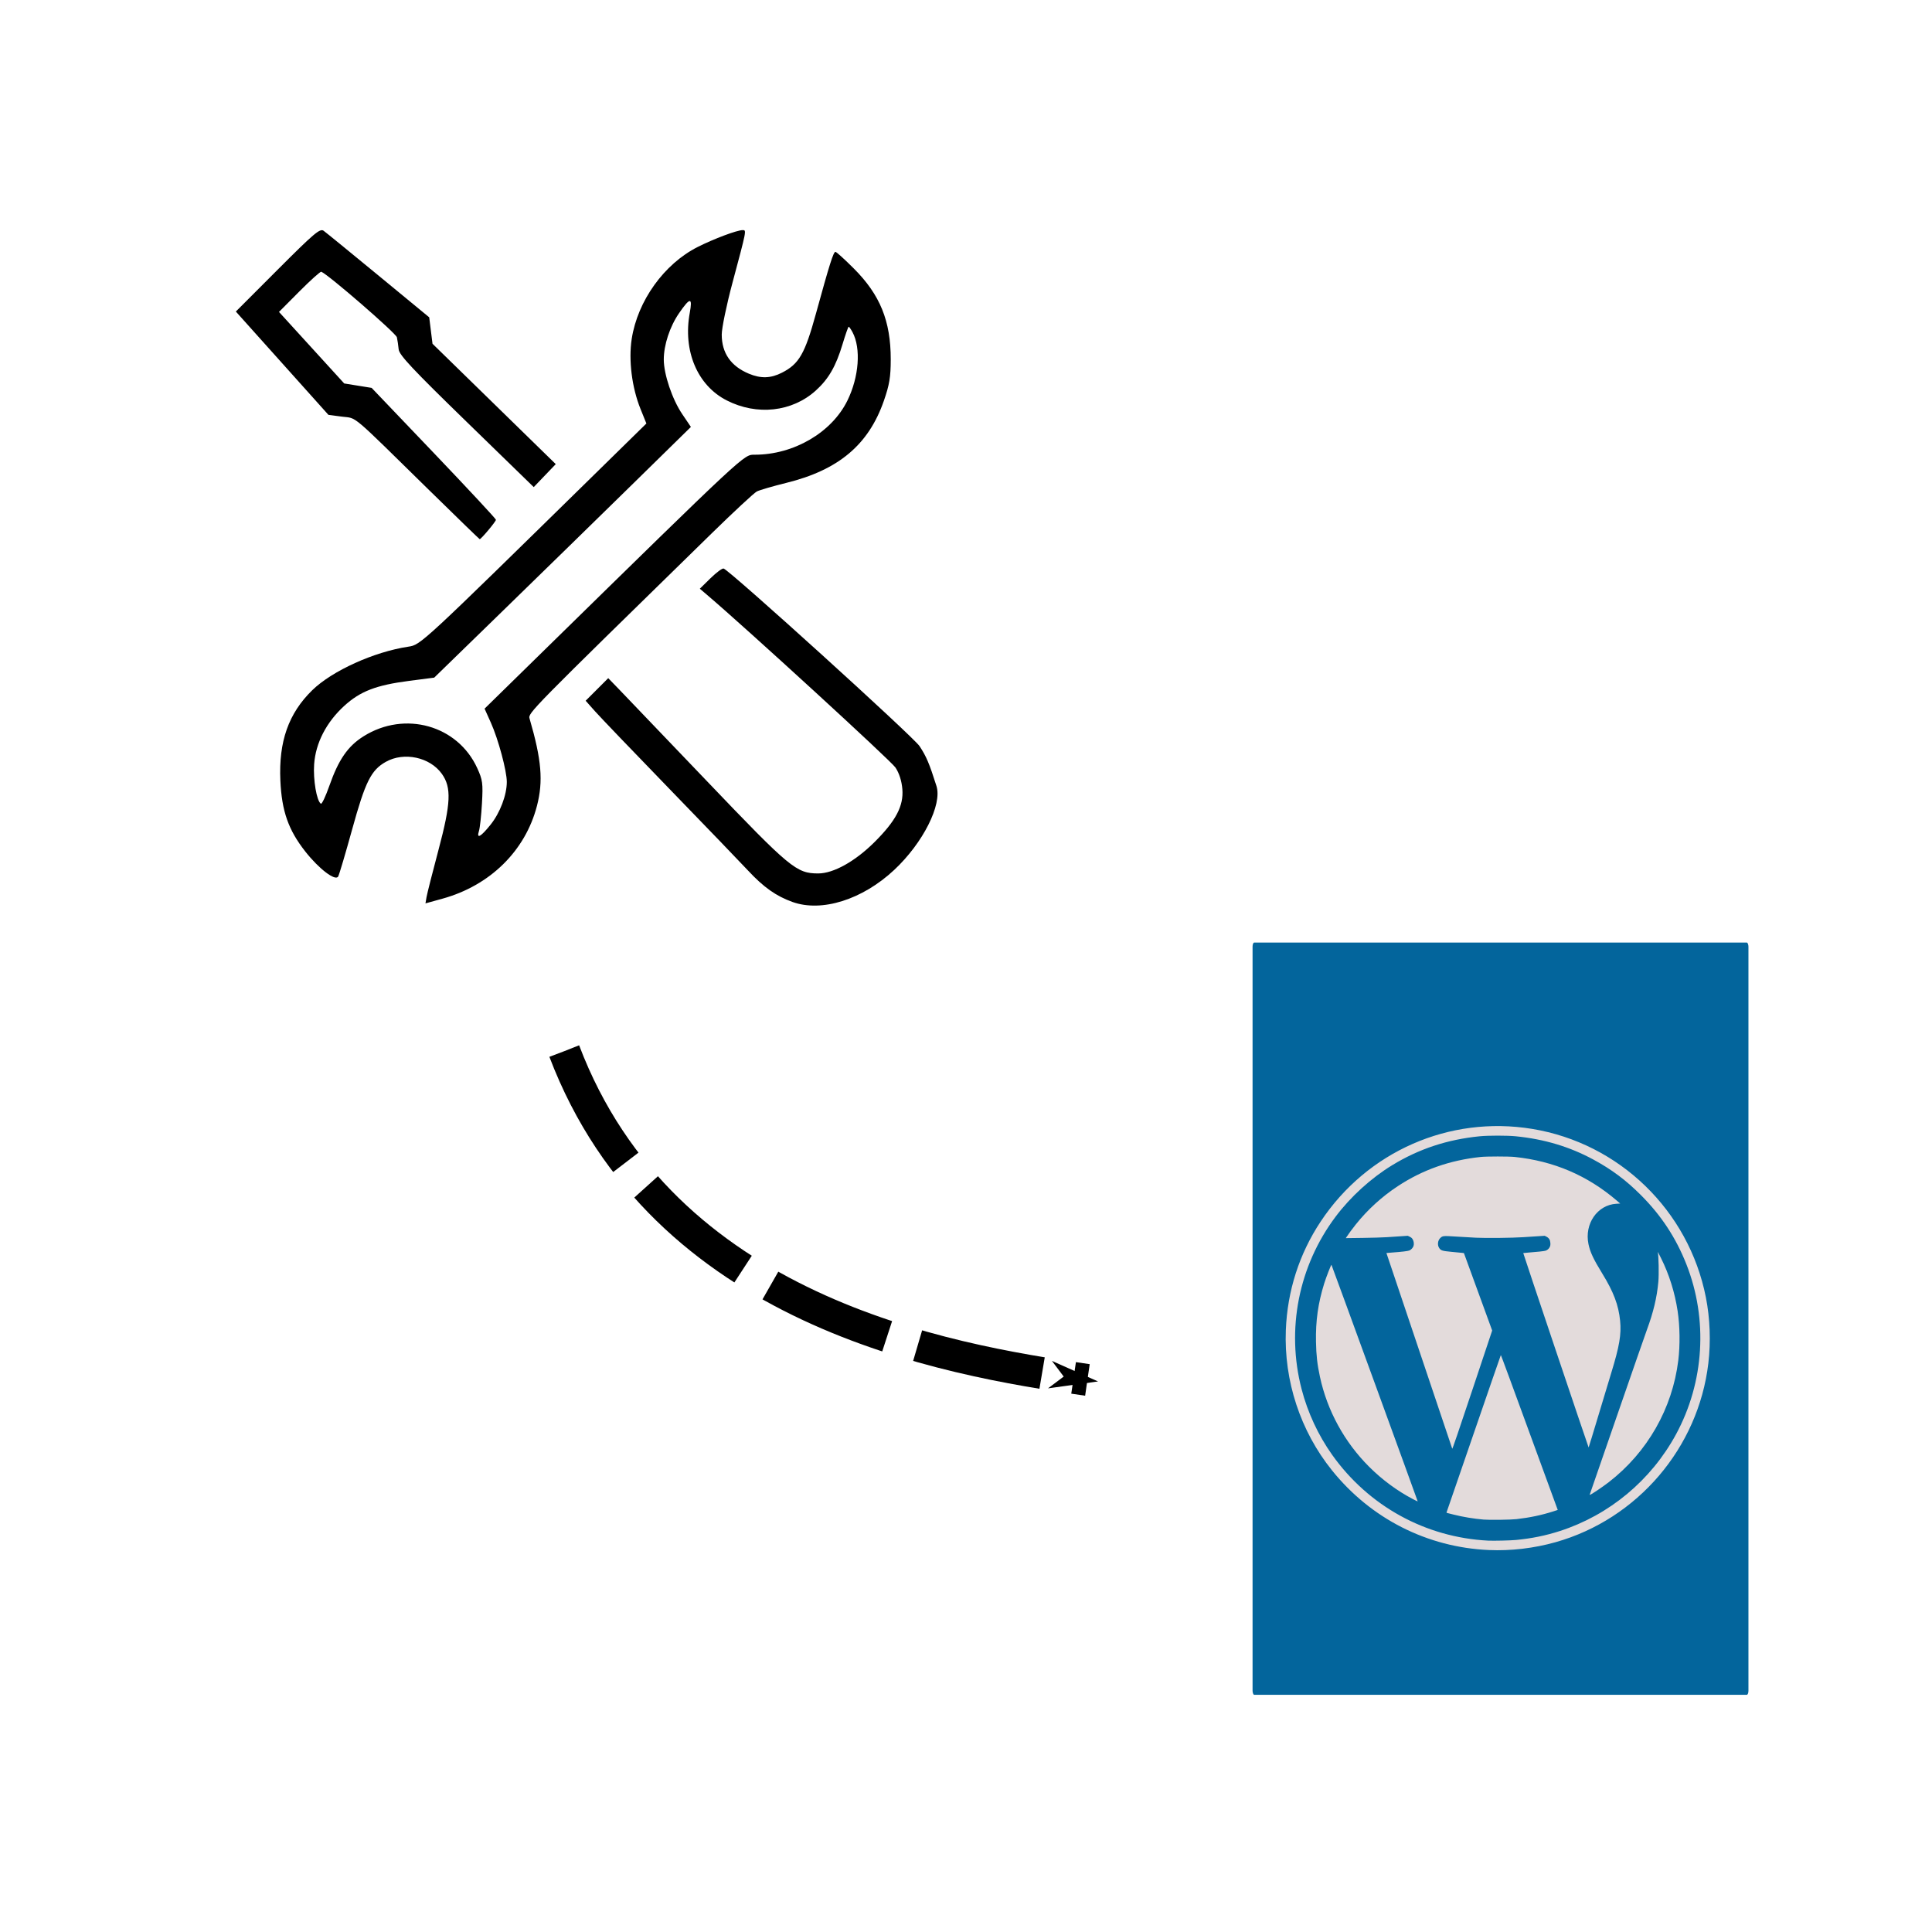 <?xml version="1.0" encoding="UTF-8" standalone="no"?>
<!-- Created with Inkscape (http://www.inkscape.org/) -->

<svg
   xmlns:dc="http://purl.org/dc/elements/1.1/"
   xmlns:cc="http://creativecommons.org/ns#"
   xmlns:rdf="http://www.w3.org/1999/02/22-rdf-syntax-ns#"
   xmlns:svg="http://www.w3.org/2000/svg"
   xmlns="http://www.w3.org/2000/svg"
   xmlns:sodipodi="http://sodipodi.sourceforge.net/DTD/sodipodi-0.dtd"
   xmlns:inkscape="http://www.inkscape.org/namespaces/inkscape"
   width="800"
   height="800"
   viewBox="0 0 800 800"
   id="svg2"
   version="1.1"
   inkscape:version="0.91 r13725"
   enable-background="new"
   sodipodi:docname="f5-wp-install.svg">
  <defs
     id="defs4">
    <marker
       inkscape:stockid="Arrow1Mend"
       orient="auto"
       refY="0.0"
       refX="0.0"
       id="Arrow1Mend"
       style="overflow:visible;"
       inkscape:isstock="true">
      <path
         id="path4429"
         d="M 0.0,0.0 L 5.0,-5.0 L -12.5,0.0 L 5.0,5.0 L 0.0,0.0 z "
         style="fill-rule:evenodd;stroke:#000000;stroke-width:1pt;stroke-opacity:1;fill:#000000;fill-opacity:1"
         transform="scale(0.4) rotate(180) translate(10,0)" />
    </marker>
    <marker
       inkscape:stockid="Arrow1Lend"
       orient="auto"
       refY="0.0"
       refX="0.0"
       id="Arrow1Lend"
       style="overflow:visible;"
       inkscape:isstock="true">
      <path
         id="path4423"
         d="M 0.0,0.0 L 5.0,-5.0 L -12.5,0.0 L 5.0,5.0 L 0.0,0.0 z "
         style="fill-rule:evenodd;stroke:#000000;stroke-width:1pt;stroke-opacity:1;fill:#000000;fill-opacity:1"
         transform="scale(0.8) rotate(180) translate(12.5,0)" />
    </marker>
  </defs>
  <sodipodi:namedview
     id="base"
     pagecolor="#ffffff"
     bordercolor="#666666"
     borderopacity="1.0"
     inkscape:pageopacity="0.0"
     inkscape:pageshadow="2"
     inkscape:zoom="0.175"
     inkscape:cx="236.00198"
     inkscape:cy="58.91492"
     inkscape:document-units="px"
     inkscape:current-layer="layer1"
     showgrid="false"
     units="px"
     inkscape:window-width="1301"
     inkscape:window-height="744"
     inkscape:window-x="1345"
     inkscape:window-y="24"
     inkscape:window-maximized="1" />
  <g
     inkscape:label="Layer 1"
     inkscape:groupmode="layer"
     id="layer1"
     transform="translate(0,-252.362)"
     style="">
    <rect
       style="opacity:1;fill:#03659c;fill-opacity:1;stroke:none;stroke-width:3.3;stroke-linecap:round;stroke-linejoin:round;stroke-miterlimit:4;stroke-dasharray:3.3, 6.6;stroke-dashoffset:0;stroke-opacity:1"
       id="rect4288"
       width="205.333"
       height="311.494"
       x="518.659"
       y="642.656"
       rx="0.678"
       ry="1.69" />
    <g
       id="g4332"
       style="fill:#808080"
       transform="translate(105.056,151.523)">
      <path
         style="fill:#000000"
         d="m 223.101,474.328 c -6.796,-2.433 -11.985,-6.105 -18.44,-13.049 -2.891,-3.11 -17.473,-18.254 -32.405,-33.654 -14.932,-15.4 -28.871,-29.941 -30.976,-32.313 l -3.827,-4.313 4.674,-4.674 4.674,-4.674 4.35,4.487 c 2.392,2.468 18.831,19.641 36.53,38.162 34.498,36.1 37.042,38.209 46.083,38.209 6.307,-2.5e-4 15.268,-4.989 23.276,-12.957 8.876,-8.833 12.126,-15.012 11.55,-21.961 -0.283,-3.407 -1.319,-6.645 -2.866,-8.951 -1.865,-2.782 -61.805,-57.705 -78.052,-71.52 l -2.946,-2.505 4.443,-4.36 c 2.443,-2.398 4.886,-4.196 5.427,-3.995 2.93,1.086 78.5,69.594 81.102,73.523 2.815,4.25 4.044,7.145 7.02,16.533 2.437,7.688 -5.563,23.572 -17.494,34.732 -13.168,12.318 -29.994,17.622 -42.123,13.28 z M 71.571,472.267 c 0.248,-1.453 2.476,-10.244 4.951,-19.536 5.136,-19.282 5.424,-25.786 1.395,-31.444 -4.929,-6.922 -15.665,-9.229 -23.212,-4.988 -6.112,3.435 -8.485,8.193 -13.938,27.949 -2.75,9.963 -5.355,18.75 -5.79,19.527 -1.145,2.047 -7.958,-3.136 -13.642,-10.378 -6.992,-8.909 -9.728,-16.705 -10.299,-29.349 -0.73,-16.173 3.381,-27.816 13.208,-37.41 8.235,-8.04 25.594,-15.903 39.801,-18.029 5.129,-0.767 5.008,-0.655 78.405,-72.648 l 20.149,-19.763 -2.435,-6.029 c -3.572,-8.842 -4.999,-20.224 -3.639,-29.012 2.438,-15.75 13.405,-31.031 27.306,-38.049 6.741,-3.403 16.304,-6.985 18.646,-6.985 1.622,0 1.662,-0.206 -4.271,21.948 -2.423,9.046 -4.405,18.631 -4.405,21.3 0,7.65 3.768,13.086 11.232,16.205 4.968,2.076 9.061,1.949 13.712,-0.423 7.072,-3.608 9.486,-7.801 14.051,-24.408 5.654,-20.571 7.248,-25.621 8.086,-25.621 0.393,0 3.812,3.098 7.599,6.885 10.887,10.887 15.3,21.738 15.297,37.615 -10e-4,7.307 -0.537,10.538 -2.847,17.173 -6.336,18.203 -18.743,28.645 -40.38,33.985 -5.618,1.387 -11.122,2.993 -12.232,3.57 -1.109,0.577 -9.442,8.307 -18.517,17.179 -75.884,74.18 -76.247,74.549 -75.574,76.86 4.975,17.074 5.718,25.92 3.043,36.192 -4.85,18.621 -19.406,32.915 -39.067,38.363 l -7.084,1.963 0.451,-2.642 z m 26.503,-29.94 c 3.92,-4.886 6.727,-12.281 6.727,-17.724 0,-4.554 -3.528,-17.676 -6.581,-24.48 l -2.623,-5.844 22.852,-22.384 c 86.236,-84.469 84.408,-82.77 89.027,-82.77 16.132,0 31.837,-9.17 38.346,-22.39 4.826,-9.803 5.713,-21.678 2.119,-28.36 -0.666,-1.238 -1.376,-2.25 -1.578,-2.25 -0.202,0 -1.348,3.263 -2.546,7.25 -2.747,9.142 -5.784,14.404 -11.072,19.181 -9.82,8.871 -24.373,10.476 -36.905,4.069 -12.162,-6.218 -18.18,-20.516 -15.273,-36.29 1.198,-6.502 0.133,-6.455 -4.452,0.199 -3.808,5.526 -6.315,13.135 -6.315,19.168 0,6.127 3.495,16.475 7.632,22.598 l 3.598,5.325 -24.476,24 c -13.462,13.2 -37.377,36.557 -53.145,51.904 l -28.67,27.904 -10.444,1.351 c -13.617,1.761 -20.195,4.301 -26.824,10.359 -7.391,6.755 -11.82,15.341 -12.449,24.132 -0.46,6.433 1.05,15.282 2.792,16.359 0.407,0.251 1.962,-3.023 3.455,-7.276 3.87,-11.019 7.694,-16.555 14.28,-20.675 17.039,-10.658 38.883,-4.524 46.996,13.197 2.241,4.895 2.434,6.328 1.967,14.586 -0.285,5.037 -0.839,10.171 -1.232,11.408 -1.12,3.531 0.685,2.571 4.792,-2.548 z M 73.301,304.441 c -33.837,-33.212 -30.321,-30.236 -36.717,-31.076 l -5.64,-0.74 L 11.774,251.234 -7.396,229.843 9.92,212.506 C 25.046,197.361 27.452,195.325 28.948,196.397 c 0.942,0.675 11.165,9.014 22.718,18.531 l 21.005,17.304 0.684,5.476 0.684,5.476 25.517,24.919 25.517,24.919 -4.559,4.757 -4.559,4.757 -27.827,-27.067 c -22.344,-21.733 -27.881,-27.636 -28.101,-29.956 -0.151,-1.589 -0.482,-3.841 -0.735,-5.004 -0.371,-1.701 -28.587,-26.155 -31.316,-27.141 -0.389,-0.141 -4.488,3.545 -9.108,8.189 l -8.401,8.445 13.505,14.811 13.505,14.811 5.676,0.914 5.676,0.914 25.736,26.949 c 14.155,14.822 25.736,27.273 25.736,27.669 0,0.708 -6.17,8.08 -6.719,8.028 -0.154,-0.015 -9.281,-8.86 -20.281,-19.657 z"
         id="path4366"
         inkscape:connector-curvature="0" />
      <path
         style="fill:none;fill-rule:evenodd;stroke:#000000;stroke-width:13.2;stroke-linecap:butt;stroke-linejoin:miter;stroke-miterlimit:4;stroke-dasharray:52.8, 13.2;stroke-dashoffset:0;stroke-opacity:1;marker-end:url(#Arrow1Mend)"
         d="M 128.605,536.102 C 169.529,643.83 285.997,663.827 345.208,672.24"
         id="path4414"
         inkscape:connector-curvature="0"
         sodipodi:nodetypes="cc" />
    </g>
    <path
       style="fill:#e3dbdb"
       d="m 616.51,894.201 c -25.521,-1.116 -48.895,-12.995 -64.989,-33.03 -13.071,-16.271 -19.905,-37.057 -19.085,-58.045 0.634,-16.232 5.553,-31.567 14.414,-44.933 19.271,-29.07 53.304,-43.993 87.54,-38.385 36.122,5.917 64.859,33.76 71.973,69.732 1.723,8.713 2.086,18.367 1.026,27.319 -4.144,35.023 -29.322,64.51 -63.267,74.095 -8.906,2.514 -18.517,3.645 -27.612,3.247 z m 11.206,-4.168 c 6.491,-0.623 12.296,-1.804 18.164,-3.697 20.493,-6.611 37.791,-21.007 48.119,-40.047 11.719,-21.603 13.303,-47.594 4.293,-70.435 -4.312,-10.931 -10.383,-20.17 -18.786,-28.587 -6.255,-6.266 -12.161,-10.676 -19.856,-14.828 -9.758,-5.265 -20.231,-8.396 -32.007,-9.568 -3.569,-0.355 -11.374,-0.355 -14.941,1.3e-4 -13.408,1.335 -25.187,5.234 -36.255,11.998 -8.751,5.349 -17.193,13.029 -23.384,21.274 -15.345,20.437 -20.525,46.67 -14.102,71.411 2.522,9.714 6.897,19.121 12.667,27.239 15.098,21.24 38.658,34.194 64.589,35.511 2.221,0.113 9.223,-0.051 11.499,-0.27 z m -13.33,-8.441 c -4.132,-0.349 -8.68,-1.102 -12.451,-2.062 -1.289,-0.328 -2.496,-0.63 -2.682,-0.671 -0.24,-0.053 -0.311,-0.144 -0.246,-0.312 0.051,-0.131 5.104,-14.805 11.23,-32.611 6.125,-17.805 11.18,-32.417 11.232,-32.472 0.052,-0.054 5.134,13.723 11.293,30.615 6.159,16.893 11.445,31.338 11.748,32.101 0.302,0.763 0.537,1.399 0.521,1.413 -0.016,0.014 -0.88,0.297 -1.92,0.629 -4.866,1.551 -9.595,2.544 -15.174,3.185 -2.358,0.271 -11.118,0.391 -13.55,0.185 z m -29.341,-8.49 c -6.527,-3.422 -12.72,-7.998 -18.126,-13.394 -10.231,-10.212 -17.345,-23.226 -20.359,-37.239 -1.109,-5.158 -1.532,-8.9 -1.638,-14.495 -0.165,-8.705 0.855,-15.946 3.4,-24.148 0.79,-2.545 2.87,-7.89 3.008,-7.727 0.15,0.177 35.774,97.9 35.712,97.963 -0.031,0.031 -0.93,-0.401 -1.996,-0.96 z m 73.251,-1.934 c 0.038,-0.101 5.094,-14.718 11.237,-32.483 6.142,-17.765 11.717,-33.785 12.388,-35.601 2.701,-7.306 4.161,-13.414 4.762,-19.916 0.285,-3.087 0.143,-10.7 -0.232,-12.378 -0.036,-0.161 0.558,0.955 1.319,2.48 3.392,6.794 5.734,14.248 6.897,21.947 0.947,6.269 1.052,14.084 0.274,20.456 -2.428,19.89 -12.794,38.052 -28.776,50.421 -2.601,2.013 -7.434,5.257 -7.832,5.257 -0.058,0 -0.074,-0.082 -0.036,-0.183 z m -56.952,-18.914 c -0.161,-0.39 -27.277,-81.02 -27.257,-81.048 0.009,-0.013 1.038,-0.098 2.287,-0.19 4.189,-0.307 6.642,-0.601 7.25,-0.87 0.714,-0.316 1.446,-1.119 1.687,-1.851 0.263,-0.798 0.119,-1.963 -0.341,-2.747 -0.3,-0.511 -0.586,-0.764 -1.211,-1.07 l -0.819,-0.401 -2.66,0.178 c -1.463,0.098 -4.143,0.276 -5.956,0.397 -1.813,0.12 -6.391,0.258 -10.174,0.305 l -6.878,0.086 0.27,-0.423 c 0.725,-1.137 2.503,-3.55 3.906,-5.301 4.88,-6.091 10.803,-11.483 17.344,-15.789 10.32,-6.794 21.577,-10.759 34.35,-12.099 2.453,-0.257 11.604,-0.258 14.062,-0.001 16.17,1.691 30.18,7.687 42.316,18.111 l 1.374,1.18 -1.593,0.094 c -7.882,0.465 -13.297,8.305 -11.548,16.722 0.685,3.295 2.066,6.239 5.683,12.115 4.718,7.664 6.769,13.087 7.417,19.608 0.562,5.655 -0.282,10.586 -3.726,21.774 -0.769,2.498 -3.161,10.424 -5.316,17.614 -2.155,7.19 -3.954,13.073 -3.999,13.074 -0.102,10e-4 -27.144,-80.415 -27.068,-80.492 0.031,-0.031 1.043,-0.128 2.25,-0.215 3.334,-0.241 6.438,-0.58 6.98,-0.761 0.772,-0.258 1.383,-0.793 1.733,-1.516 0.264,-0.545 0.313,-0.858 0.267,-1.682 -0.071,-1.265 -0.576,-2.072 -1.636,-2.618 l -0.706,-0.363 -2.735,0.179 c -1.504,0.099 -4.251,0.279 -6.104,0.4 -4.695,0.308 -15.302,0.429 -19.556,0.222 -1.893,-0.092 -5.611,-0.306 -8.261,-0.475 -5.391,-0.345 -5.561,-0.331 -6.535,0.549 -1.118,1.01 -1.343,2.979 -0.482,4.222 0.703,1.014 1.273,1.189 5.024,1.543 1.813,0.171 3.722,0.357 4.243,0.413 l 0.947,0.103 5.853,16.036 5.853,16.036 -8.211,24.613 c -5.734,17.189 -8.245,24.531 -8.324,24.339 z"
       id="path4330"
       inkscape:connector-curvature="0" />
  </g>
</svg>
